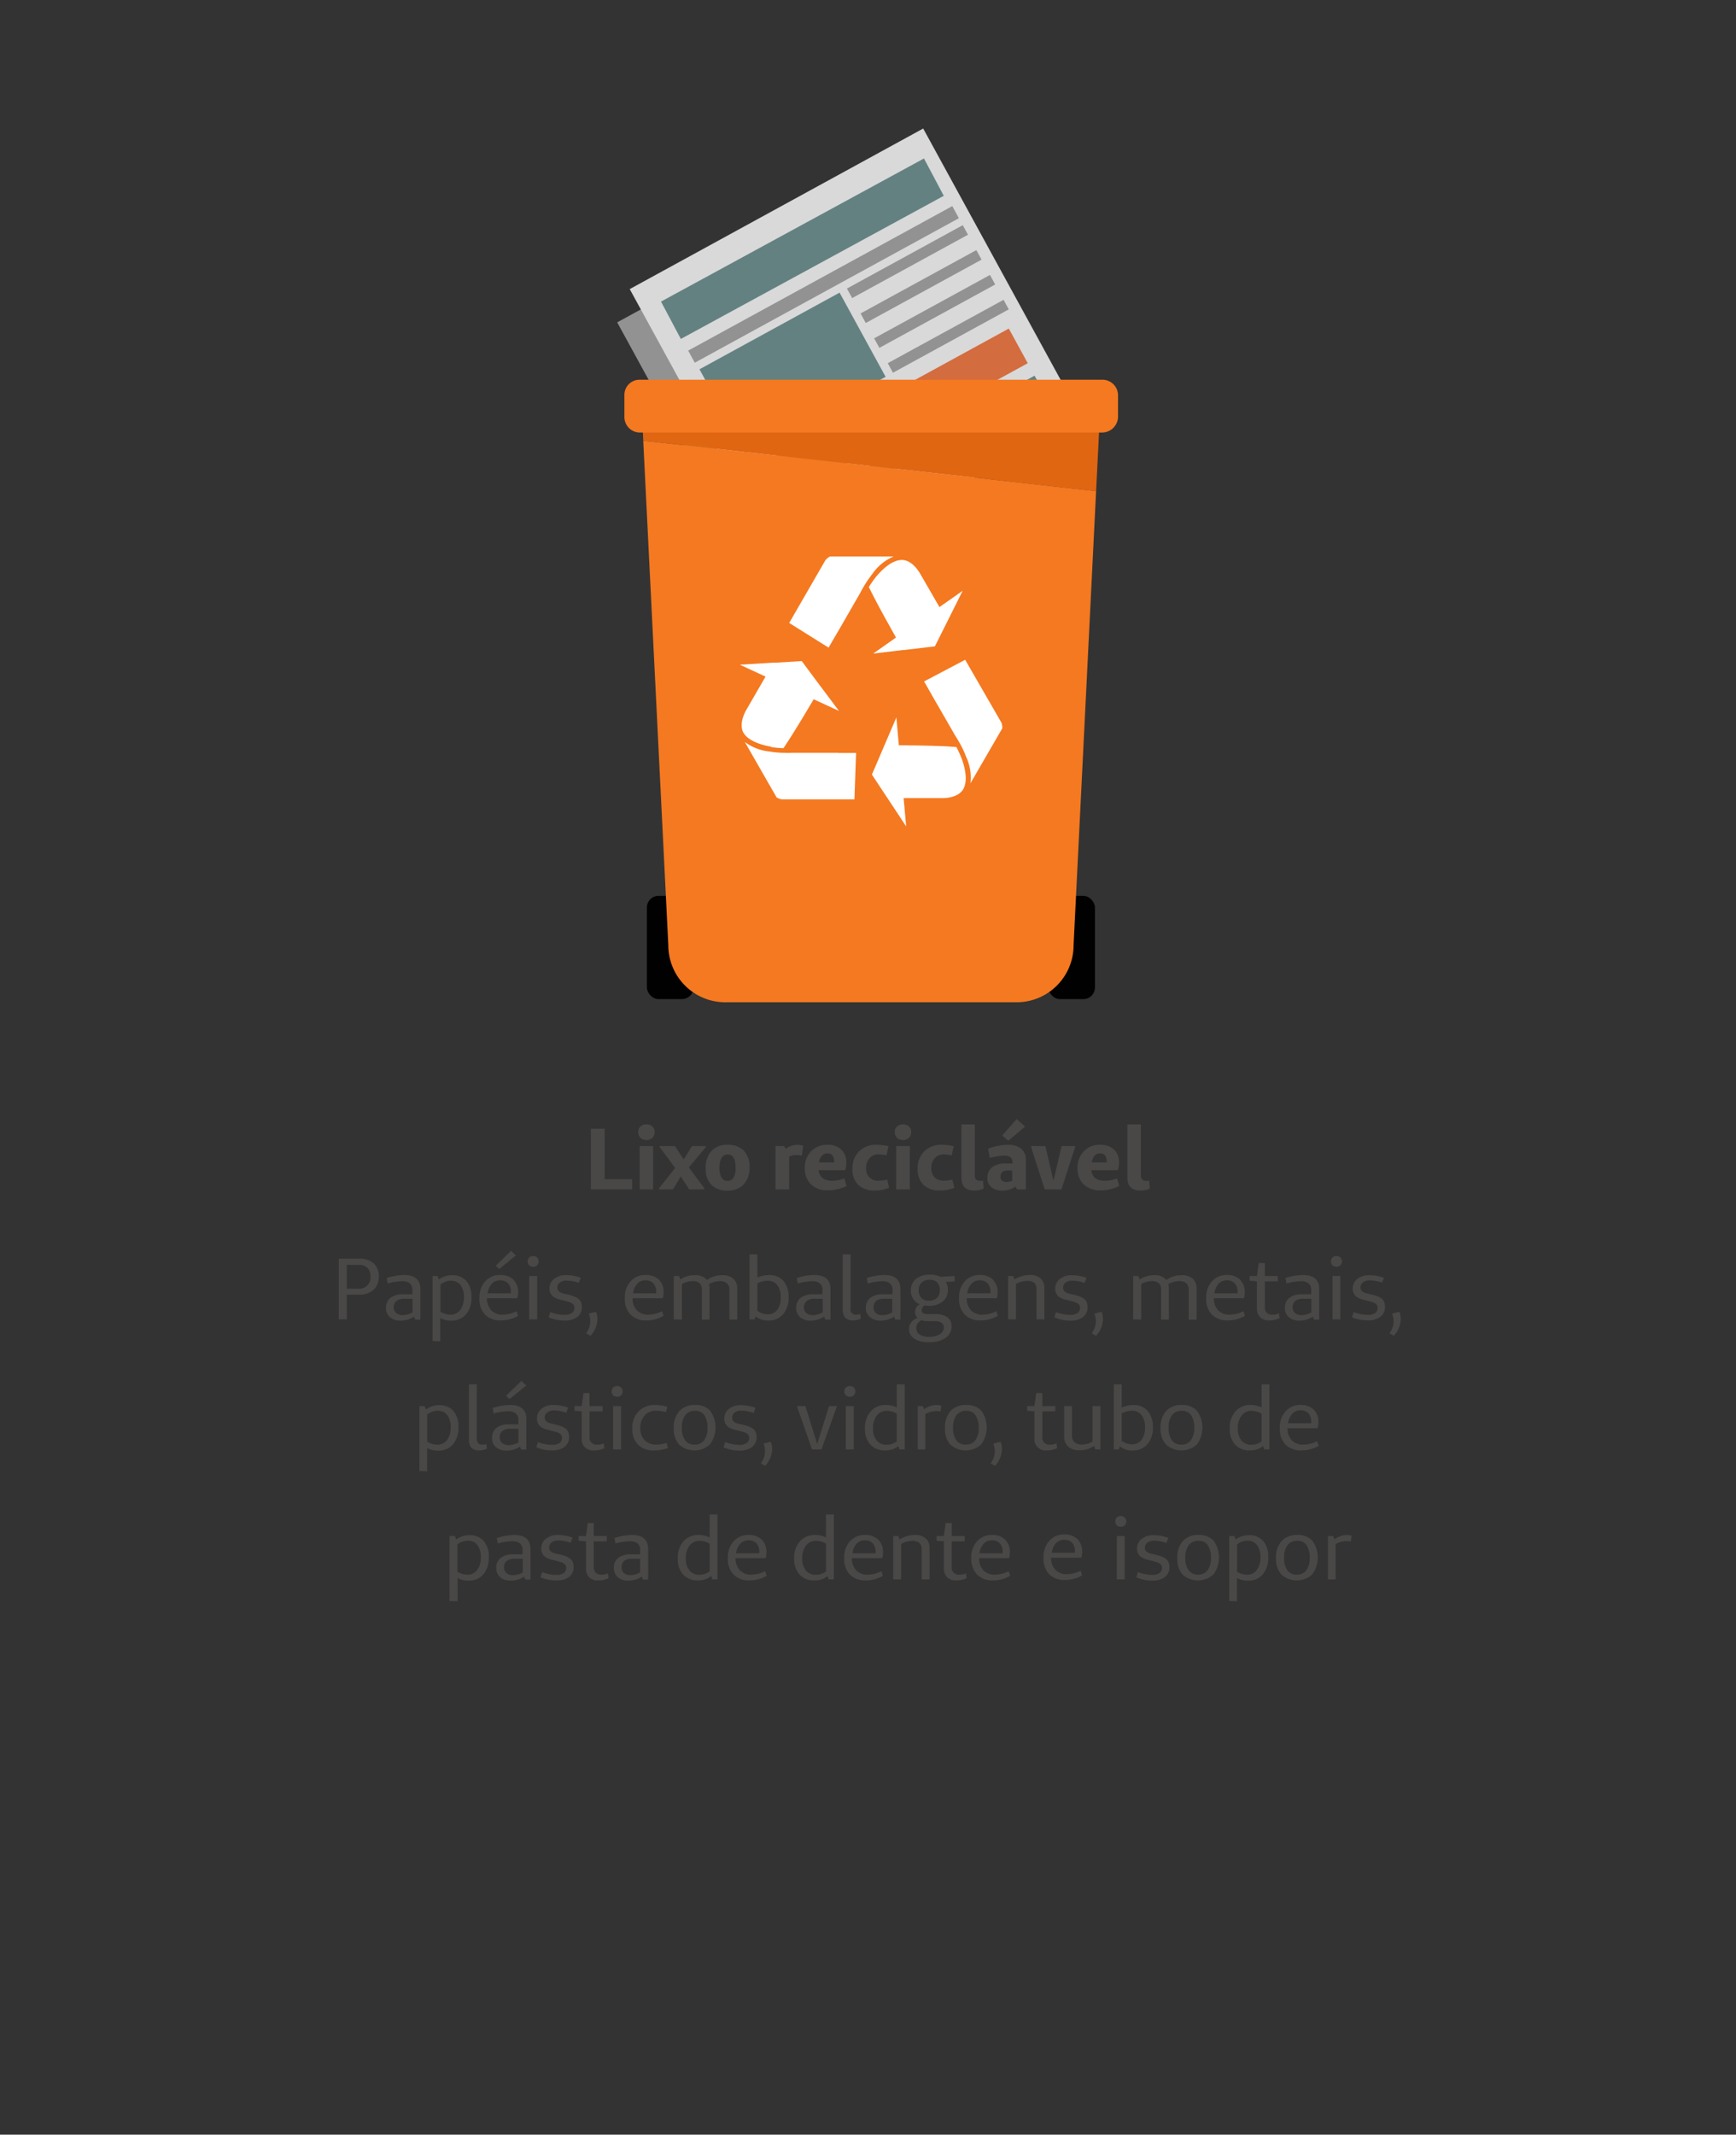 <svg id="Camada_1" data-name="Camada 1" xmlns="http://www.w3.org/2000/svg" viewBox="0 0 400.7 492.63"><rect x="0" y="0" width="400.7" height="492.63" fill="#333333" stroke="none"/><defs><style>.cls-1{fill:#494847;}.cls-2{fill:#d9d9d9;}.cls-3{fill:#939292;}.cls-4{fill:#648182;}.cls-5{fill:#d36c3e;}.cls-6{fill:#010101;}.cls-7{fill:#e06612;}.cls-8{fill:#f47920;}.cls-9{fill:#fff;}</style></defs><title>cxsdelixo</title><path class="cls-1" d="M136.37,274.48v-14h3.2v11.64h6.35v2.37Z"/><path class="cls-1" d="M147.32,261.26a1.7,1.7,0,0,1,.52-1.31,2.16,2.16,0,0,1,2.74,0,1.7,1.7,0,0,1,.52,1.31,1.73,1.73,0,0,1-.52,1.32,1.85,1.85,0,0,1-1.37.5,1.89,1.89,0,0,1-1.37-.5A1.76,1.76,0,0,1,147.32,261.26Zm.32,13.22v-10h3.12v10Z"/><path class="cls-1" d="M152.13,274.48v-.27l3.71-4.67-3.58-4.82v-.24h3.54l2,3.09,1.94-3.09h3.18v.24L159,269.4l3.56,4.81v.27h-3.48l-1.94-3-1.8,3Z"/><path class="cls-1" d="M162.88,269.63a5.63,5.63,0,0,1,1.33-4,4.87,4.87,0,0,1,3.76-1.44,5,5,0,0,1,3.7,1.33A5.28,5.28,0,0,1,173,269.4a5.48,5.48,0,0,1-1.34,3.93,4.88,4.88,0,0,1-3.72,1.43,5,5,0,0,1-3.73-1.32A5.15,5.15,0,0,1,162.88,269.63Zm3.19-.11a4.39,4.39,0,0,0,.47,2.25,1.64,1.64,0,0,0,2.77,0,4.28,4.28,0,0,0,.48-2.25c0-2.07-.6-3.1-1.82-3.1S166.07,267.45,166.07,269.52Z"/><path class="cls-1" d="M179,274.48v-10h2l.36.65a4.55,4.55,0,0,1,2.84-.94,3.15,3.15,0,0,1,1.2.25l-.33,2.25a5,5,0,0,0-1.14-.13,4.24,4.24,0,0,0-1.77.34v7.58Z"/><path class="cls-1" d="M185.77,269.58a5.34,5.34,0,0,1,1.45-3.89,5,5,0,0,1,3.78-1.5,4.49,4.49,0,0,1,3.19,1.09,4,4,0,0,1,1.16,3,5.33,5.33,0,0,1-.26,1.77h-6.15c.23,1.63,1.27,2.44,3.13,2.44a8,8,0,0,0,2.83-.55l.49,1.76a9.7,9.7,0,0,1-4.27,1,5.41,5.41,0,0,1-3.93-1.38A5,5,0,0,1,185.77,269.58Zm3.25-1.32h3.49V268c0-1.22-.52-1.83-1.57-1.83a1.63,1.63,0,0,0-1.23.54A3.1,3.1,0,0,0,189,268.26Z"/><path class="cls-1" d="M196.76,269.69a5.37,5.37,0,0,1,1.54-4,5.53,5.53,0,0,1,4-1.51,11.57,11.57,0,0,1,2.78.35l-.46,2.11a8.41,8.41,0,0,0-1.84-.23,2.67,2.67,0,0,0-2.07.87,3.19,3.19,0,0,0-.79,2.24,3,3,0,0,0,.76,2.2,3,3,0,0,0,2.2.76,7.4,7.4,0,0,0,1.9-.28l.44,1.9a8.43,8.43,0,0,1-3.26.65,5.34,5.34,0,0,1-3.87-1.32A5,5,0,0,1,196.76,269.69Z"/><path class="cls-1" d="M206.53,261.26a1.7,1.7,0,0,1,.52-1.31,2.16,2.16,0,0,1,2.74,0,1.7,1.7,0,0,1,.52,1.31,1.73,1.73,0,0,1-.52,1.32,1.86,1.86,0,0,1-1.38.5,1.88,1.88,0,0,1-1.36-.5A1.76,1.76,0,0,1,206.53,261.26Zm.32,13.22v-10H210v10Z"/><path class="cls-1" d="M211.81,269.69a5.33,5.33,0,0,1,1.54-4,5.53,5.53,0,0,1,4-1.51,11.57,11.57,0,0,1,2.78.35l-.46,2.11a8.41,8.41,0,0,0-1.84-.23,2.67,2.67,0,0,0-2.07.87,3.19,3.19,0,0,0-.79,2.24,3,3,0,0,0,.76,2.2,3,3,0,0,0,2.19.76,7.41,7.41,0,0,0,1.91-.28l.44,1.9a8.43,8.43,0,0,1-3.26.65,5.34,5.34,0,0,1-3.87-1.32A5,5,0,0,1,211.81,269.69Z"/><path class="cls-1" d="M221.9,271.75V259.48H225v11.74a1.32,1.32,0,0,0,.33,1,1.57,1.57,0,0,0,1.05.3,2.13,2.13,0,0,0,.52-.07l.16,1.84a5.05,5.05,0,0,1-2.14.46Q221.9,274.76,221.9,271.75Z"/><path class="cls-1" d="M227.9,271.82a3,3,0,0,1,1.1-2.45,5,5,0,0,1,3.12-.87h1.56v-.26a1.39,1.39,0,0,0-.46-1.18,2.42,2.42,0,0,0-1.5-.37,14.41,14.41,0,0,0-3.26.53l-.39-2.13a13.51,13.51,0,0,1,4.55-.9,4.66,4.66,0,0,1,3.1.92,3.23,3.23,0,0,1,1.07,2.61v6.76h-2l-.42-.64a5.11,5.11,0,0,1-3,.92,3.87,3.87,0,0,1-2.55-.8A2.65,2.65,0,0,1,227.9,271.82Zm3-.29a1.18,1.18,0,0,0,.38.91,1.45,1.45,0,0,0,1,.34,3.45,3.45,0,0,0,1.35-.29v-2.37h-1.12a1.75,1.75,0,0,0-1.19.38A1.34,1.34,0,0,0,230.94,271.53Zm.42-9.49,3.35-3.8L236.6,260l-3.89,3.26Z"/><path class="cls-1" d="M238,264.72v-.24h3.28l1.88,8,1.88-8h3.12v.24L245,274.48h-3.86Z"/><path class="cls-1" d="M248.71,269.58a5.34,5.34,0,0,1,1.45-3.89,5,5,0,0,1,3.78-1.5,4.49,4.49,0,0,1,3.19,1.09,4,4,0,0,1,1.16,3,5.33,5.33,0,0,1-.26,1.77h-6.15c.23,1.63,1.27,2.44,3.13,2.44a8,8,0,0,0,2.83-.55l.49,1.76a9.7,9.7,0,0,1-4.27,1,5.41,5.41,0,0,1-3.93-1.38A5,5,0,0,1,248.71,269.58Zm3.25-1.32h3.49V268c0-1.22-.53-1.83-1.57-1.83a1.63,1.63,0,0,0-1.23.54A3,3,0,0,0,252,268.26Z"/><path class="cls-1" d="M260.22,271.75V259.48h3.12v11.74a1.32,1.32,0,0,0,.33,1,1.57,1.57,0,0,0,1.05.3,2.13,2.13,0,0,0,.52-.07l.16,1.84a5.05,5.05,0,0,1-2.14.46Q260.22,274.76,260.22,271.75Z"/><path class="cls-1" d="M78.2,304.48v-14h4.72a4.78,4.78,0,0,1,3.33,1.07,3.9,3.9,0,0,1,1.18,3,4,4,0,0,1-1.22,3.11,4.81,4.81,0,0,1-3.37,1.11H80.06v5.68Zm1.86-7.08h2.68a2.59,2.59,0,0,0,2.78-2.8,2.72,2.72,0,0,0-.71-2,2.79,2.79,0,0,0-2-.71H80.06Z"/><path class="cls-1" d="M89.11,301.85a2.81,2.81,0,0,1,1-2.33,4.56,4.56,0,0,1,2.91-.82h2.16v-.93a2,2,0,0,0-.58-1.58,2.7,2.7,0,0,0-1.83-.51,12.66,12.66,0,0,0-3.29.52l-.24-1.27a14.57,14.57,0,0,1,4-.7q3.8,0,3.79,3.3v7h-1.2l-.27-.69a5.47,5.47,0,0,1-3.08.93,3.64,3.64,0,0,1-2.45-.79A2.62,2.62,0,0,1,89.11,301.85Zm1.77-.14a1.67,1.67,0,0,0,.56,1.3,2.17,2.17,0,0,0,1.5.49,4.61,4.61,0,0,0,2.27-.63v-3.15H93.28a2.71,2.71,0,0,0-1.77.52A1.81,1.81,0,0,0,90.88,301.71Z"/><path class="cls-1" d="M99.85,309.48v-15H101l.3.8a4.87,4.87,0,0,1,3-1,4.25,4.25,0,0,1,3.34,1.32,5.43,5.43,0,0,1,1.18,3.77,5.83,5.83,0,0,1-1.26,3.95,4.31,4.31,0,0,1-3.43,1.45,5.11,5.11,0,0,1-2.52-.6v5.36Zm1.82-6.78a4.1,4.1,0,0,0,2.32.69,2.67,2.67,0,0,0,2.24-1.09,4.67,4.67,0,0,0,.84-2.92,4.47,4.47,0,0,0-.78-2.82,2.68,2.68,0,0,0-2.24-1,3.43,3.43,0,0,0-1.22.21,5,5,0,0,0-1.16.63Z"/><path class="cls-1" d="M110.66,299.54A5.47,5.47,0,0,1,112,295.7a4.47,4.47,0,0,1,3.49-1.47,4.17,4.17,0,0,1,3,1.07,4,4,0,0,1,1.1,3,4.57,4.57,0,0,1-.19,1.29h-7a4,4,0,0,0,1,2.8,3.56,3.56,0,0,0,2.69,1,7.33,7.33,0,0,0,3.14-.8l.34,1.07a7.9,7.9,0,0,1-3.94,1.06,5,5,0,0,1-3.72-1.37A5.23,5.23,0,0,1,110.66,299.54Zm1.9-1.08h5.35l0-.3a2.84,2.84,0,0,0-.65-2,2.42,2.42,0,0,0-1.85-.7,2.52,2.52,0,0,0-1.9.81A4,4,0,0,0,112.56,298.46Zm1.86-6.35,3.54-3.45,1.11,1.06-3.83,3.12Z"/><path class="cls-1" d="M122.14,292a1.33,1.33,0,0,1,0-1.8,1.26,1.26,0,0,1,.92-.34,1.25,1.25,0,0,1,.92.34,1.33,1.33,0,0,1,0,1.8,1.25,1.25,0,0,1-.92.34A1.26,1.26,0,0,1,122.14,292Zm0,12.48v-10H124v10Z"/><path class="cls-1" d="M126.65,304l.38-1.21a9,9,0,0,0,3.24.65A2.92,2.92,0,0,0,132,303a1.42,1.42,0,0,0,.59-1.25,1,1,0,0,0-.32-.77,2.15,2.15,0,0,0-.83-.47c-.34-.11-.71-.22-1.12-.32l-1.22-.32a4.68,4.68,0,0,1-1.12-.45,2.12,2.12,0,0,1-.83-.8,2.39,2.39,0,0,1-.32-1.25,2.76,2.76,0,0,1,1.07-2.24,4.25,4.25,0,0,1,2.77-.87,10.24,10.24,0,0,1,3.38.61l-.44,1.18a9.08,9.08,0,0,0-2.86-.53,2.34,2.34,0,0,0-1.52.46,1.41,1.41,0,0,0-.58,1.18,1.11,1.11,0,0,0,.25.74,1.6,1.6,0,0,0,.64.46,6.35,6.35,0,0,0,.92.26l1.05.24a7.49,7.49,0,0,1,1,.32,5.19,5.19,0,0,1,.91.48,2,2,0,0,1,.64.77,2.73,2.73,0,0,1,.24,1.18,2.8,2.8,0,0,1-1.05,2.31,4.66,4.66,0,0,1-2.93.83A9.29,9.29,0,0,1,126.65,304Z"/><path class="cls-1" d="M135.3,307.72a6.29,6.29,0,0,0,.7-1.36,4.65,4.65,0,0,0-.1-3.22l1.66-.42a4.28,4.28,0,0,1,.34,1.78,5.82,5.82,0,0,1-1.61,3.76Z"/><path class="cls-1" d="M144.21,299.54a5.52,5.52,0,0,1,1.33-3.84,4.49,4.49,0,0,1,3.49-1.47,4.2,4.2,0,0,1,3.05,1.07,4,4,0,0,1,1.09,3,4.24,4.24,0,0,1-.19,1.29H146a4,4,0,0,0,1,2.8,3.54,3.54,0,0,0,2.69,1,7.33,7.33,0,0,0,3.14-.8l.34,1.07a7.93,7.93,0,0,1-3.94,1.06,4.94,4.94,0,0,1-3.72-1.37A5.24,5.24,0,0,1,144.21,299.54Zm1.91-1.08h5.34l0-.3a2.84,2.84,0,0,0-.65-2,2.41,2.41,0,0,0-1.84-.7,2.5,2.5,0,0,0-1.9.81A4,4,0,0,0,146.12,298.46Z"/><path class="cls-1" d="M155.53,304.48v-10h1.19l.31.8a5.82,5.82,0,0,1,3.24-1,3.45,3.45,0,0,1,2.91,1.11,6,6,0,0,1,3.52-1.11,3.72,3.72,0,0,1,2.57.81,3,3,0,0,1,.9,2.36v7.08h-1.81v-6.91a1.84,1.84,0,0,0-.57-1.47,2.37,2.37,0,0,0-1.61-.5,5.13,5.13,0,0,0-2.53.69,4.61,4.61,0,0,1,.12,1.09v7.1H162v-6.93a1.93,1.93,0,0,0-.53-1.47,2.43,2.43,0,0,0-1.65-.48,4.77,4.77,0,0,0-2.42.69v8.19Z"/><path class="cls-1" d="M173,304.48v-15h1.82v5.35a6.48,6.48,0,0,1,2.67-.58,4.2,4.2,0,0,1,3.34,1.35,5.57,5.57,0,0,1,1.19,3.79,5.67,5.67,0,0,1-1.27,3.92,4.37,4.37,0,0,1-3.47,1.43,4.43,4.43,0,0,1-2.86-.94l-.3.7Zm1.82-2a3.9,3.9,0,0,0,2.27.83,2.8,2.8,0,0,0,2.31-1,4.66,4.66,0,0,0,.8-2.94,4.39,4.39,0,0,0-.8-2.81,2.71,2.71,0,0,0-2.26-1,4.83,4.83,0,0,0-2.32.62Z"/><path class="cls-1" d="M183.78,301.85a2.81,2.81,0,0,1,1-2.33,4.56,4.56,0,0,1,2.91-.82h2.16v-.93a2,2,0,0,0-.58-1.58,2.7,2.7,0,0,0-1.83-.51,12.79,12.79,0,0,0-3.3.52l-.23-1.27a14.57,14.57,0,0,1,4-.7c2.52,0,3.79,1.1,3.79,3.3v7h-1.2l-.28-.69a5.41,5.41,0,0,1-3.07.93,3.63,3.63,0,0,1-2.45-.79A2.59,2.59,0,0,1,183.78,301.85Zm1.77-.14a1.67,1.67,0,0,0,.56,1.3,2.17,2.17,0,0,0,1.5.49,4.61,4.61,0,0,0,2.27-.63v-3.15H188a2.76,2.76,0,0,0-1.78.52A1.83,1.83,0,0,0,185.55,301.71Z"/><path class="cls-1" d="M194.52,302.26V289.48h1.81V302a1.18,1.18,0,0,0,1.36,1.39,2.23,2.23,0,0,0,.86-.17l.15,1.1a4.42,4.42,0,0,1-1.8.4,2.39,2.39,0,0,1-1.77-.61A2.49,2.49,0,0,1,194.52,302.26Z"/><path class="cls-1" d="M199.85,301.85a2.84,2.84,0,0,1,1-2.33,4.58,4.58,0,0,1,2.91-.82H206v-.93a2,2,0,0,0-.57-1.58,2.74,2.74,0,0,0-1.83-.51,12.66,12.66,0,0,0-3.3.52l-.24-1.27a14.63,14.63,0,0,1,4-.7q3.78,0,3.78,3.3v7h-1.19l-.28-.69a5.44,5.44,0,0,1-3.08.93,3.6,3.6,0,0,1-2.44-.79A2.6,2.6,0,0,1,199.85,301.85Zm1.78-.14a1.66,1.66,0,0,0,.55,1.3,2.2,2.2,0,0,0,1.5.49,4.58,4.58,0,0,0,2.27-.63v-3.15H204a2.72,2.72,0,0,0-1.78.52A1.8,1.8,0,0,0,201.63,301.71Z"/><path class="cls-1" d="M209.83,306.66a2.39,2.39,0,0,1,.55-1.57,3,3,0,0,1,1.39-.95,2,2,0,0,1-.26-2.42,2.12,2.12,0,0,1,.8-.74,3.26,3.26,0,0,1-2.08-3.18,3.26,3.26,0,0,1,1.18-2.64,4.76,4.76,0,0,1,3.18-1,5.75,5.75,0,0,1,2.5.49l3.26-.19v1.26l-2,.11a4,4,0,0,1,.43,1.87,3.24,3.24,0,0,1-1.17,2.65,4.88,4.88,0,0,1-3.21,1,5.43,5.43,0,0,1-1-.08,1.32,1.32,0,0,0-.66,1.11c0,.58.42.88,1.26.88H216a4.22,4.22,0,0,1,2.65.74,2.38,2.38,0,0,1,1,2,3.17,3.17,0,0,1-1.39,2.74,6.54,6.54,0,0,1-3.82,1,6.12,6.12,0,0,1-3.41-.81A2.58,2.58,0,0,1,209.83,306.66Zm1.66-.18a1.7,1.7,0,0,0,.78,1.48,3.78,3.78,0,0,0,2.18.54,4.58,4.58,0,0,0,2.47-.59,1.82,1.82,0,0,0,.93-1.58,1.23,1.23,0,0,0-.55-1.08,2.77,2.77,0,0,0-1.56-.37h-1.69a3.93,3.93,0,0,1-1.34-.21,2.3,2.3,0,0,0-.9.75A1.84,1.84,0,0,0,211.49,306.48Zm.56-8.72a2.42,2.42,0,0,0,.63,1.78,2.31,2.31,0,0,0,1.73.64,2.58,2.58,0,0,0,1.84-.64,2.35,2.35,0,0,0,.67-1.78,2.49,2.49,0,0,0-.6-1.81,2.28,2.28,0,0,0-1.73-.62,2.58,2.58,0,0,0-1.86.64A2.31,2.31,0,0,0,212.05,297.76Z"/><path class="cls-1" d="M221.36,299.54a5.52,5.52,0,0,1,1.33-3.84,4.49,4.49,0,0,1,3.49-1.47,4.2,4.2,0,0,1,3,1.07,4.08,4.08,0,0,1,1.09,3,4.24,4.24,0,0,1-.19,1.29h-6.95a4,4,0,0,0,1,2.8,3.57,3.57,0,0,0,2.69,1,7.37,7.37,0,0,0,3.15-.8l.34,1.07a7.93,7.93,0,0,1-3.94,1.06,4.94,4.94,0,0,1-3.72-1.37A5.24,5.24,0,0,1,221.36,299.54Zm1.91-1.08h5.34l0-.3a2.84,2.84,0,0,0-.65-2,2.42,2.42,0,0,0-1.85-.7,2.5,2.5,0,0,0-1.89.81A4,4,0,0,0,223.27,298.46Z"/><path class="cls-1" d="M232.68,304.48v-10h1.19l.29.78a6.34,6.34,0,0,1,1.62-.74,6.1,6.1,0,0,1,1.81-.29,3.74,3.74,0,0,1,2.6.79,2.89,2.89,0,0,1,.88,2.3v7.16h-1.82v-6.93a1.89,1.89,0,0,0-.53-1.47,2.42,2.42,0,0,0-1.66-.48,5.5,5.5,0,0,0-2.56.69v8.19Z"/><path class="cls-1" d="M243.37,304l.38-1.21a9,9,0,0,0,3.24.65,2.92,2.92,0,0,0,1.71-.42,1.42,1.42,0,0,0,.59-1.25A1,1,0,0,0,249,301a2.15,2.15,0,0,0-.83-.47c-.34-.11-.71-.22-1.12-.32l-1.22-.32a4.94,4.94,0,0,1-1.13-.45,2.17,2.17,0,0,1-.82-.8,2.39,2.39,0,0,1-.32-1.25,2.76,2.76,0,0,1,1.07-2.24,4.25,4.25,0,0,1,2.77-.87,10.24,10.24,0,0,1,3.38.61l-.44,1.18a9.08,9.08,0,0,0-2.86-.53,2.38,2.38,0,0,0-1.53.46,1.43,1.43,0,0,0-.57,1.18,1.15,1.15,0,0,0,.24.74,1.63,1.63,0,0,0,.65.46,6.35,6.35,0,0,0,.92.26l1.05.24a7.49,7.49,0,0,1,1,.32,5.19,5.19,0,0,1,.91.48,2,2,0,0,1,.64.77,2.73,2.73,0,0,1,.24,1.18,2.8,2.8,0,0,1-1.05,2.31,4.66,4.66,0,0,1-2.93.83A9.29,9.29,0,0,1,243.37,304Z"/><path class="cls-1" d="M252,307.72a6.77,6.77,0,0,0,.7-1.36,4.45,4.45,0,0,0,.24-1.5,4.66,4.66,0,0,0-.34-1.72l1.66-.42a4.45,4.45,0,0,1,.34,1.78,5.79,5.79,0,0,1-1.62,3.76Z"/><path class="cls-1" d="M261.56,304.48v-10h1.19l.3.8a5.84,5.84,0,0,1,3.24-1,3.46,3.46,0,0,1,2.92,1.11,6,6,0,0,1,3.51-1.11,3.73,3.73,0,0,1,2.58.81,3,3,0,0,1,.9,2.36v7.08h-1.82v-6.91a1.87,1.87,0,0,0-.56-1.47,2.39,2.39,0,0,0-1.61-.5,5.16,5.16,0,0,0-2.54.69,4.61,4.61,0,0,1,.12,1.09v7.1H268v-6.93a1.89,1.89,0,0,0-.53-1.47,2.38,2.38,0,0,0-1.64-.48,4.77,4.77,0,0,0-2.42.69v8.19Z"/><path class="cls-1" d="M278.4,299.54a5.52,5.52,0,0,1,1.33-3.84,4.49,4.49,0,0,1,3.49-1.47,4.2,4.2,0,0,1,3,1.07,4,4,0,0,1,1.09,3,4.24,4.24,0,0,1-.19,1.29h-6.95a4,4,0,0,0,1,2.8,3.58,3.58,0,0,0,2.7,1,7.36,7.36,0,0,0,3.14-.8l.34,1.07a7.93,7.93,0,0,1-3.94,1.06,4.94,4.94,0,0,1-3.72-1.37A5.24,5.24,0,0,1,278.4,299.54Zm1.91-1.08h5.34l0-.3a2.84,2.84,0,0,0-.65-2,2.42,2.42,0,0,0-1.85-.7,2.5,2.5,0,0,0-1.89.81A4,4,0,0,0,280.31,298.46Z"/><path class="cls-1" d="M288.44,295.56v-1.08h1.68l.42-3h1.4v3h3v1.22h-3v5.9a1.59,1.59,0,0,0,1.79,1.79,3.25,3.25,0,0,0,1.47-.31l.16,1.11a5.24,5.24,0,0,1-2.36.53,2.91,2.91,0,0,1-2.13-.73,2.87,2.87,0,0,1-.75-2.13l0-6.16Z"/><path class="cls-1" d="M296.58,301.85a2.81,2.81,0,0,1,1-2.33,4.56,4.56,0,0,1,2.91-.82h2.16v-.93a2,2,0,0,0-.58-1.58,2.7,2.7,0,0,0-1.83-.51,12.66,12.66,0,0,0-3.29.52l-.24-1.27a14.57,14.57,0,0,1,4-.7q3.8,0,3.79,3.3v7h-1.2l-.27-.69a5.47,5.47,0,0,1-3.08.93,3.64,3.64,0,0,1-2.45-.79A2.62,2.62,0,0,1,296.58,301.85Zm1.78-.14a1.66,1.66,0,0,0,.55,1.3,2.2,2.2,0,0,0,1.5.49,4.61,4.61,0,0,0,2.27-.63v-3.15h-1.93a2.71,2.71,0,0,0-1.77.52A1.8,1.8,0,0,0,298.36,301.71Z"/><path class="cls-1" d="M307.56,292a1.33,1.33,0,0,1,0-1.8,1.41,1.41,0,0,1,1.84,0,1.33,1.33,0,0,1,0,1.8,1.41,1.41,0,0,1-1.84,0Zm0,12.48v-10h1.82v10Z"/><path class="cls-1" d="M312.07,304l.38-1.21a9,9,0,0,0,3.24.65,2.92,2.92,0,0,0,1.71-.42,1.42,1.42,0,0,0,.59-1.25,1,1,0,0,0-.32-.77,2.15,2.15,0,0,0-.83-.47c-.34-.11-.71-.22-1.12-.32l-1.22-.32a4.68,4.68,0,0,1-1.12-.45,2.12,2.12,0,0,1-.83-.8,2.39,2.39,0,0,1-.32-1.25,2.76,2.76,0,0,1,1.07-2.24,4.25,4.25,0,0,1,2.77-.87,10.24,10.24,0,0,1,3.38.61L319,296a9.08,9.08,0,0,0-2.86-.53,2.34,2.34,0,0,0-1.52.46,1.41,1.41,0,0,0-.58,1.18,1.15,1.15,0,0,0,.24.74,1.71,1.71,0,0,0,.65.46,6.35,6.35,0,0,0,.92.26l1.05.24a7.49,7.49,0,0,1,1,.32,5.19,5.19,0,0,1,.91.48,2,2,0,0,1,.64.77,2.73,2.73,0,0,1,.24,1.18,2.8,2.8,0,0,1-1.05,2.31,4.66,4.66,0,0,1-2.93.83A9.29,9.29,0,0,1,312.07,304Z"/><path class="cls-1" d="M320.72,307.72a6.29,6.29,0,0,0,.7-1.36,4.65,4.65,0,0,0-.1-3.22l1.66-.42a4.28,4.28,0,0,1,.34,1.78,5.82,5.82,0,0,1-1.61,3.76Z"/><path class="cls-1" d="M96.81,339.48v-15H98l.3.8a4.84,4.84,0,0,1,3-1,4.25,4.25,0,0,1,3.34,1.32,5.43,5.43,0,0,1,1.18,3.77,5.83,5.83,0,0,1-1.26,3.95,4.33,4.33,0,0,1-3.44,1.45,5.16,5.16,0,0,1-2.52-.6v5.36Zm1.81-6.78a4.16,4.16,0,0,0,2.33.69,2.67,2.67,0,0,0,2.24-1.09,4.67,4.67,0,0,0,.83-2.92,4.47,4.47,0,0,0-.78-2.82,2.65,2.65,0,0,0-2.23-1,3.4,3.4,0,0,0-1.22.21,5.21,5.21,0,0,0-1.17.63Z"/><path class="cls-1" d="M108.24,332.26V319.48h1.82V332a1.41,1.41,0,0,0,.34,1.08,1.43,1.43,0,0,0,1,.31,2.27,2.27,0,0,0,.86-.17l.14,1.1a4.34,4.34,0,0,1-1.79.4,2.39,2.39,0,0,1-1.77-.61A2.49,2.49,0,0,1,108.24,332.26Z"/><path class="cls-1" d="M113.58,331.85a2.81,2.81,0,0,1,1-2.33,4.56,4.56,0,0,1,2.91-.82h2.16v-.93a2,2,0,0,0-.58-1.58,2.7,2.7,0,0,0-1.83-.51,12.79,12.79,0,0,0-3.3.52l-.23-1.27a14.57,14.57,0,0,1,4-.7c2.52,0,3.79,1.1,3.79,3.3v7h-1.2l-.28-.69a5.41,5.41,0,0,1-3.07.93,3.63,3.63,0,0,1-2.45-.79A2.59,2.59,0,0,1,113.58,331.85Zm1.77-.14a1.67,1.67,0,0,0,.56,1.3,2.17,2.17,0,0,0,1.5.49,4.61,4.61,0,0,0,2.27-.63v-3.15h-1.93a2.76,2.76,0,0,0-1.78.52A1.83,1.83,0,0,0,115.35,331.71Zm1.46-9.6,3.53-3.43,1.14,1.06-3.87,3.12Z"/><path class="cls-1" d="M123.79,334l.38-1.21a9,9,0,0,0,3.24.65,3,3,0,0,0,1.72-.42,1.45,1.45,0,0,0,.59-1.25,1,1,0,0,0-.32-.77,2.31,2.31,0,0,0-.83-.47c-.34-.11-.72-.22-1.12-.32l-1.23-.32a4.86,4.86,0,0,1-1.12-.45,2.19,2.19,0,0,1-.83-.8,2.39,2.39,0,0,1-.31-1.25A2.73,2.73,0,0,1,125,325.1a4.22,4.22,0,0,1,2.76-.87,10.19,10.19,0,0,1,3.38.61l-.44,1.18a9,9,0,0,0-2.86-.53,2.34,2.34,0,0,0-1.52.46,1.41,1.41,0,0,0-.58,1.18,1.11,1.11,0,0,0,.25.74,1.57,1.57,0,0,0,.65.46,6,6,0,0,0,.92.26l1,.24a7.79,7.79,0,0,1,1,.32,4.86,4.86,0,0,1,.91.48,1.88,1.88,0,0,1,.64.77,2.73,2.73,0,0,1,.25,1.18,2.8,2.8,0,0,1-1.06,2.31,4.64,4.64,0,0,1-2.93.83A9.33,9.33,0,0,1,123.79,334Z"/><path class="cls-1" d="M132.59,325.56v-1.08h1.68l.42-3h1.39v3h3v1.22h-3v5.9a1.6,1.6,0,0,0,1.79,1.79,3.32,3.32,0,0,0,1.48-.31l.15,1.11a5.16,5.16,0,0,1-2.35.53,2.58,2.58,0,0,1-2.88-2.86l0-6.16Z"/><path class="cls-1" d="M141.53,322a1.33,1.33,0,0,1,0-1.8,1.41,1.41,0,0,1,1.84,0,1.33,1.33,0,0,1,0,1.8,1.41,1.41,0,0,1-1.84,0Zm0,12.48v-10h1.82v10Z"/><path class="cls-1" d="M147.27,333.39a5,5,0,0,1-1.33-3.76,5.34,5.34,0,0,1,1.45-3.91,5.1,5.1,0,0,1,3.81-1.49,9.62,9.62,0,0,1,2.81.42l-.29,1.24a7.48,7.48,0,0,0-2.28-.33,3.42,3.42,0,0,0-2.64,1.1,4.17,4.17,0,0,0-1,2.9,3.84,3.84,0,0,0,1,2.81,3.6,3.6,0,0,0,2.72,1,8.51,8.51,0,0,0,2.36-.39l.28,1.17a8.72,8.72,0,0,1-3.1.58A5,5,0,0,1,147.27,333.39Z"/><path class="cls-1" d="M155.52,329.58a5.61,5.61,0,0,1,1.29-3.95,4.72,4.72,0,0,1,3.65-1.4,4.5,4.5,0,0,1,3.47,1.34,6.6,6.6,0,0,1-.06,7.76,5.31,5.31,0,0,1-7.1.06A5.34,5.34,0,0,1,155.52,329.58Zm1.86-.08a4.75,4.75,0,0,0,.76,2.88,2.53,2.53,0,0,0,2.16,1,2.62,2.62,0,0,0,2.22-1,4.68,4.68,0,0,0,.77-2.88,5,5,0,0,0-.73-2.93,2.45,2.45,0,0,0-2.1-1,2.75,2.75,0,0,0-2.28,1A4.67,4.67,0,0,0,157.38,329.5Z"/><path class="cls-1" d="M167,334l.38-1.21a9,9,0,0,0,3.25.65,2.92,2.92,0,0,0,1.71-.42,1.42,1.42,0,0,0,.59-1.25,1,1,0,0,0-.32-.77,2.23,2.23,0,0,0-.83-.47c-.34-.11-.71-.22-1.12-.32l-1.22-.32a4.94,4.94,0,0,1-1.13-.45,2.1,2.1,0,0,1-.82-.8,2.39,2.39,0,0,1-.32-1.25,2.76,2.76,0,0,1,1.07-2.24,4.23,4.23,0,0,1,2.77-.87,10.28,10.28,0,0,1,3.38.61l-.44,1.18a9.08,9.08,0,0,0-2.86-.53,2.37,2.37,0,0,0-1.53.46,1.43,1.43,0,0,0-.57,1.18,1.15,1.15,0,0,0,.24.74,1.63,1.63,0,0,0,.65.46,6.35,6.35,0,0,0,.92.26l1,.24a7.49,7.49,0,0,1,1.05.32,4.76,4.76,0,0,1,.9.48,2,2,0,0,1,.65.77,2.73,2.73,0,0,1,.24,1.18,2.78,2.78,0,0,1-1.06,2.31,4.64,4.64,0,0,1-2.93.83A9.37,9.37,0,0,1,167,334Z"/><path class="cls-1" d="M175.63,337.72a6.23,6.23,0,0,0,.69-1.36,4.45,4.45,0,0,0,.24-1.5,4.65,4.65,0,0,0-.33-1.72l1.66-.42a4.45,4.45,0,0,1,.33,1.78,5.77,5.77,0,0,1-1.61,3.76Z"/><path class="cls-1" d="M184,324.65v-.17h1.9l2.72,8.76,2.75-8.76h1.77v.17l-3.52,9.83h-2.2Z"/><path class="cls-1" d="M195.24,322a1.33,1.33,0,0,1,0-1.8,1.26,1.26,0,0,1,.92-.34,1.25,1.25,0,0,1,.92.34,1.33,1.33,0,0,1,0,1.8,1.25,1.25,0,0,1-.92.34A1.26,1.26,0,0,1,195.24,322Zm0,12.48v-10h1.82v10Z"/><path class="cls-1" d="M199.65,329.61a5.62,5.62,0,0,1,1.32-3.9,4.47,4.47,0,0,1,3.5-1.48,5.75,5.75,0,0,1,2.53.57v-5.32h1.82v15h-1.19l-.26-.76a4.73,4.73,0,0,1-3,1,4.49,4.49,0,0,1-3.47-1.34A5.34,5.34,0,0,1,199.65,329.61Zm1.86,0a4.25,4.25,0,0,0,.84,2.8,2.81,2.81,0,0,0,2.31,1,3.91,3.91,0,0,0,2.34-.77v-6.4a4.56,4.56,0,0,0-2.3-.66,2.81,2.81,0,0,0-2.31,1.1A4.56,4.56,0,0,0,201.51,329.58Z"/><path class="cls-1" d="M211.83,334.48v-10H213l.28.76a4.9,4.9,0,0,1,3-1,2.91,2.91,0,0,1,1,.17l-.2,1.32a5.86,5.86,0,0,0-.94-.08,4.94,4.94,0,0,0-2.56.69v8.15Z"/><path class="cls-1" d="M218.12,329.58a5.65,5.65,0,0,1,1.28-3.95,4.73,4.73,0,0,1,3.65-1.4,4.49,4.49,0,0,1,3.47,1.34,6.63,6.63,0,0,1-.05,7.76,5.31,5.31,0,0,1-7.1.06A5.34,5.34,0,0,1,218.12,329.58Zm1.86-.08a4.75,4.75,0,0,0,.76,2.88,2.53,2.53,0,0,0,2.16,1,2.59,2.59,0,0,0,2.21-1,4.61,4.61,0,0,0,.78-2.88,5,5,0,0,0-.74-2.93,2.45,2.45,0,0,0-2.1-1,2.73,2.73,0,0,0-2.27,1A4.67,4.67,0,0,0,220,329.5Z"/><path class="cls-1" d="M228.67,337.72a6.29,6.29,0,0,0,.7-1.36,4.45,4.45,0,0,0,.24-1.5,4.65,4.65,0,0,0-.33-1.72l1.66-.42a4.45,4.45,0,0,1,.33,1.78,5.82,5.82,0,0,1-1.61,3.76Z"/><path class="cls-1" d="M237.09,325.56v-1.08h1.68l.42-3h1.4v3h3v1.22h-3v5.9a1.59,1.59,0,0,0,1.78,1.79,3.29,3.29,0,0,0,1.48-.31l.15,1.11a5.16,5.16,0,0,1-2.35.53,2.59,2.59,0,0,1-2.88-2.86l0-6.16Z"/><path class="cls-1" d="M245.63,331.54v-7.06h1.81v6.8a2,2,0,0,0,.58,1.54,2.49,2.49,0,0,0,1.75.54,5,5,0,0,0,2.4-.68v-8.2H254v10h-1.17l-.31-.8a5.64,5.64,0,0,1-3.29,1,3.82,3.82,0,0,1-2.67-.83A3,3,0,0,1,245.63,331.54Z"/><path class="cls-1" d="M257.08,334.48v-15h1.82v5.35a6.4,6.4,0,0,1,2.66-.58,4.23,4.23,0,0,1,3.35,1.35,5.57,5.57,0,0,1,1.18,3.79,5.72,5.72,0,0,1-1.26,3.92,4.37,4.37,0,0,1-3.47,1.43,4.43,4.43,0,0,1-2.86-.94l-.31.7Zm1.82-2a3.9,3.9,0,0,0,2.26.83,2.77,2.77,0,0,0,2.31-1,4.6,4.6,0,0,0,.81-2.94,4.39,4.39,0,0,0-.8-2.81,2.73,2.73,0,0,0-2.26-1,4.8,4.8,0,0,0-2.32.62Z"/><path class="cls-1" d="M267.87,329.58a5.61,5.61,0,0,1,1.29-3.95,4.73,4.73,0,0,1,3.65-1.4,4.49,4.49,0,0,1,3.47,1.34,6.63,6.63,0,0,1,0,7.76,5.33,5.33,0,0,1-7.11.06A5.38,5.38,0,0,1,267.87,329.58Zm1.87-.08a4.68,4.68,0,0,0,.76,2.88,2.5,2.5,0,0,0,2.15,1,2.62,2.62,0,0,0,2.22-1,4.61,4.61,0,0,0,.78-2.88,5,5,0,0,0-.74-2.93,2.45,2.45,0,0,0-2.1-1,2.73,2.73,0,0,0-2.27,1A4.61,4.61,0,0,0,269.74,329.5Z"/><path class="cls-1" d="M283.85,329.61a5.62,5.62,0,0,1,1.32-3.9,4.46,4.46,0,0,1,3.5-1.48,5.78,5.78,0,0,1,2.53.57v-5.32H293v15h-1.2l-.25-.76a4.75,4.75,0,0,1-3,1,4.49,4.49,0,0,1-3.47-1.34A5.34,5.34,0,0,1,283.85,329.61Zm1.86,0a4.25,4.25,0,0,0,.84,2.8,2.81,2.81,0,0,0,2.31,1,4,4,0,0,0,2.34-.77v-6.4a4.56,4.56,0,0,0-2.3-.66,2.81,2.81,0,0,0-2.31,1.1A4.5,4.5,0,0,0,285.71,329.58Z"/><path class="cls-1" d="M295.4,329.54a5.47,5.47,0,0,1,1.33-3.84,4.47,4.47,0,0,1,3.49-1.47,4.16,4.16,0,0,1,3,1.07,4,4,0,0,1,1.1,3,4.57,4.57,0,0,1-.19,1.29h-6.95a4,4,0,0,0,1,2.8,3.57,3.57,0,0,0,2.69,1,7.29,7.29,0,0,0,3.14-.8l.35,1.07a8,8,0,0,1-3.95,1.06,5,5,0,0,1-3.72-1.37A5.27,5.27,0,0,1,295.4,329.54Zm1.91-1.08h5.34l0-.3a2.84,2.84,0,0,0-.65-2,2.42,2.42,0,0,0-1.85-.7,2.5,2.5,0,0,0-1.89.81A4,4,0,0,0,297.31,328.46Z"/><path class="cls-1" d="M103.76,369.48v-15H105l.3.8a4.87,4.87,0,0,1,3-1,4.24,4.24,0,0,1,3.34,1.32,5.43,5.43,0,0,1,1.18,3.77,5.83,5.83,0,0,1-1.26,3.95,4.31,4.31,0,0,1-3.43,1.45,5.11,5.11,0,0,1-2.52-.6v5.36Zm1.82-6.78a4.1,4.1,0,0,0,2.32.69,2.66,2.66,0,0,0,2.24-1.09,4.67,4.67,0,0,0,.84-2.92,4.47,4.47,0,0,0-.78-2.82,2.67,2.67,0,0,0-2.24-1,3.43,3.43,0,0,0-1.22.21,5,5,0,0,0-1.16.63Z"/><path class="cls-1" d="M114.55,361.85a2.82,2.82,0,0,1,1-2.33,4.56,4.56,0,0,1,2.91-.82h2.16v-.93a2,2,0,0,0-.58-1.58,2.74,2.74,0,0,0-1.83-.51,12.66,12.66,0,0,0-3.3.52l-.23-1.27a14.51,14.51,0,0,1,4-.7q3.78,0,3.78,3.3v7h-1.19l-.28-.69a5.44,5.44,0,0,1-3.08.93,3.62,3.62,0,0,1-2.44-.79A2.6,2.6,0,0,1,114.55,361.85Zm1.78-.14a1.67,1.67,0,0,0,.56,1.3,2.16,2.16,0,0,0,1.49.49,4.62,4.62,0,0,0,2.28-.63v-3.15h-1.93a2.76,2.76,0,0,0-1.78.52A1.83,1.83,0,0,0,116.33,361.71Z"/><path class="cls-1" d="M124.77,364l.38-1.21a9,9,0,0,0,3.24.65,2.92,2.92,0,0,0,1.71-.42,1.42,1.42,0,0,0,.59-1.25,1,1,0,0,0-.32-.77,2.15,2.15,0,0,0-.83-.47c-.34-.11-.71-.22-1.12-.32l-1.22-.32a4.68,4.68,0,0,1-1.12-.45,2.12,2.12,0,0,1-.83-.8,2.39,2.39,0,0,1-.32-1.25A2.76,2.76,0,0,1,126,355.1a4.25,4.25,0,0,1,2.77-.87,10.24,10.24,0,0,1,3.38.61l-.44,1.18a9.08,9.08,0,0,0-2.86-.53,2.34,2.34,0,0,0-1.52.46,1.41,1.41,0,0,0-.58,1.18,1.11,1.11,0,0,0,.25.74,1.6,1.6,0,0,0,.64.46,6.35,6.35,0,0,0,.92.26l1.05.24a7.49,7.49,0,0,1,1,.32,5.19,5.19,0,0,1,.91.48,2,2,0,0,1,.64.77,2.73,2.73,0,0,1,.24,1.18,2.8,2.8,0,0,1-1,2.31,4.66,4.66,0,0,1-2.93.83A9.29,9.29,0,0,1,124.77,364Z"/><path class="cls-1" d="M133.57,355.56v-1.08h1.68l.42-3h1.39v3h3v1.22h-3v5.9a1.6,1.6,0,0,0,1.79,1.79,3.25,3.25,0,0,0,1.47-.31l.16,1.11a5.19,5.19,0,0,1-2.35.53A2.92,2.92,0,0,1,136,364a2.86,2.86,0,0,1-.74-2.13l0-6.16Z"/><path class="cls-1" d="M141.7,361.85a2.82,2.82,0,0,1,1-2.33,4.56,4.56,0,0,1,2.91-.82h2.15v-.93a2,2,0,0,0-.57-1.58,2.74,2.74,0,0,0-1.83-.51,12.66,12.66,0,0,0-3.3.52l-.23-1.27a14.51,14.51,0,0,1,4-.7q3.78,0,3.78,3.3v7h-1.19l-.28-.69a5.44,5.44,0,0,1-3.08.93,3.6,3.6,0,0,1-2.44-.79A2.6,2.6,0,0,1,141.7,361.85Zm1.78-.14A1.64,1.64,0,0,0,144,363a2.16,2.16,0,0,0,1.49.49,4.58,4.58,0,0,0,2.27-.63v-3.15h-1.92a2.74,2.74,0,0,0-1.78.52A1.8,1.8,0,0,0,143.48,361.71Z"/><path class="cls-1" d="M156.44,359.61a5.66,5.66,0,0,1,1.31-3.9,4.49,4.49,0,0,1,3.51-1.48,5.78,5.78,0,0,1,2.53.57v-5.32h1.82v15h-1.2l-.25-.76a4.75,4.75,0,0,1-3,1,4.49,4.49,0,0,1-3.47-1.34A5.34,5.34,0,0,1,156.44,359.61Zm1.86,0a4.25,4.25,0,0,0,.84,2.8,2.8,2.8,0,0,0,2.31,1,4,4,0,0,0,2.34-.77v-6.4a4.59,4.59,0,0,0-2.3-.66,2.84,2.84,0,0,0-2.32,1.1A4.55,4.55,0,0,0,158.3,359.58Z"/><path class="cls-1" d="M168,359.54a5.47,5.47,0,0,1,1.33-3.84,4.47,4.47,0,0,1,3.49-1.47,4.17,4.17,0,0,1,3,1.07,4,4,0,0,1,1.09,3,4.57,4.57,0,0,1-.18,1.29h-6.95a4,4,0,0,0,1,2.8,3.56,3.56,0,0,0,2.69,1,7.33,7.33,0,0,0,3.14-.8l.34,1.07a7.9,7.9,0,0,1-3.94,1.06,5,5,0,0,1-3.72-1.37A5.23,5.23,0,0,1,168,359.54Zm1.9-1.08h5.35l0-.3a2.84,2.84,0,0,0-.64-2,2.43,2.43,0,0,0-1.85-.7,2.52,2.52,0,0,0-1.9.81A4,4,0,0,0,169.89,358.46Z"/><path class="cls-1" d="M183.3,359.61a5.62,5.62,0,0,1,1.32-3.9,4.49,4.49,0,0,1,3.5-1.48,5.83,5.83,0,0,1,2.54.57v-5.32h1.81v15h-1.19l-.26-.76a4.71,4.71,0,0,1-3,1,4.5,4.5,0,0,1-3.47-1.34A5.34,5.34,0,0,1,183.3,359.61Zm1.87,0a4.31,4.31,0,0,0,.83,2.8,2.83,2.83,0,0,0,2.32,1,4,4,0,0,0,2.34-.77v-6.4a4.62,4.62,0,0,0-2.31-.66,2.81,2.81,0,0,0-2.31,1.1A4.55,4.55,0,0,0,185.17,359.58Z"/><path class="cls-1" d="M194.85,359.54a5.52,5.52,0,0,1,1.33-3.84,4.49,4.49,0,0,1,3.49-1.47,4.2,4.2,0,0,1,3.05,1.07,4,4,0,0,1,1.09,3,4.24,4.24,0,0,1-.19,1.29h-7a4,4,0,0,0,1,2.8,3.58,3.58,0,0,0,2.7,1,7.33,7.33,0,0,0,3.14-.8l.34,1.07a7.93,7.93,0,0,1-3.94,1.06,4.94,4.94,0,0,1-3.72-1.37A5.24,5.24,0,0,1,194.85,359.54Zm1.91-1.08h5.34l0-.3a2.84,2.84,0,0,0-.65-2,2.42,2.42,0,0,0-1.85-.7,2.5,2.5,0,0,0-1.89.81A4,4,0,0,0,196.76,358.46Z"/><path class="cls-1" d="M206.17,364.48v-10h1.19l.29.78a6.51,6.51,0,0,1,1.62-.74,6.1,6.1,0,0,1,1.81-.29,3.79,3.79,0,0,1,2.61.79,2.92,2.92,0,0,1,.87,2.3v7.16h-1.81v-6.93a1.9,1.9,0,0,0-.54-1.47,2.42,2.42,0,0,0-1.66-.48,5.5,5.5,0,0,0-2.56.69v8.19Z"/><path class="cls-1" d="M216.18,355.56v-1.08h1.68l.42-3h1.4v3h3v1.22h-3v5.9a1.59,1.59,0,0,0,1.79,1.79,3.25,3.25,0,0,0,1.47-.31l.16,1.11a5.24,5.24,0,0,1-2.36.53,2.9,2.9,0,0,1-2.13-.73,2.87,2.87,0,0,1-.75-2.13l0-6.16Z"/><path class="cls-1" d="M224.18,359.54a5.47,5.47,0,0,1,1.33-3.84,4.47,4.47,0,0,1,3.49-1.47,4.17,4.17,0,0,1,3,1.07,4,4,0,0,1,1.1,3,4.57,4.57,0,0,1-.19,1.29H226a4,4,0,0,0,1,2.8,3.57,3.57,0,0,0,2.69,1,7.33,7.33,0,0,0,3.14-.8l.34,1.07a7.9,7.9,0,0,1-3.94,1.06,5,5,0,0,1-3.72-1.37A5.27,5.27,0,0,1,224.18,359.54Zm1.9-1.08h5.35l0-.3a2.84,2.84,0,0,0-.65-2,2.42,2.42,0,0,0-1.85-.7,2.53,2.53,0,0,0-1.9.81A4,4,0,0,0,226.08,358.46Z"/><path class="cls-1" d="M257.78,352a1.33,1.33,0,0,1,0-1.8,1.41,1.41,0,0,1,1.84,0,1.33,1.33,0,0,1,0,1.8,1.41,1.41,0,0,1-1.84,0Zm0,12.48v-10h1.82v10Z"/><path class="cls-1" d="M262.28,364l.38-1.21a9,9,0,0,0,3.25.65,2.94,2.94,0,0,0,1.71-.42,1.45,1.45,0,0,0,.59-1.25,1,1,0,0,0-.32-.77,2.23,2.23,0,0,0-.83-.47c-.34-.11-.71-.22-1.12-.32l-1.23-.32a4.86,4.86,0,0,1-1.12-.45,2.1,2.1,0,0,1-.82-.8,2.3,2.3,0,0,1-.32-1.25,2.73,2.73,0,0,1,1.07-2.24,4.23,4.23,0,0,1,2.77-.87,10.28,10.28,0,0,1,3.38.61l-.44,1.18a9.14,9.14,0,0,0-2.87-.53,2.35,2.35,0,0,0-1.52.46,1.44,1.44,0,0,0-.58,1.18,1.16,1.16,0,0,0,.25.74,1.57,1.57,0,0,0,.65.46,6.35,6.35,0,0,0,.92.26l1.05.24a7.36,7.36,0,0,1,1,.32,4.86,4.86,0,0,1,.91.48,1.88,1.88,0,0,1,.64.77,2.59,2.59,0,0,1,.25,1.18,2.78,2.78,0,0,1-1.06,2.31,4.64,4.64,0,0,1-2.93.83A9.33,9.33,0,0,1,262.28,364Z"/><path class="cls-1" d="M271.74,359.58a5.65,5.65,0,0,1,1.28-3.95,4.73,4.73,0,0,1,3.65-1.4,4.49,4.49,0,0,1,3.47,1.34,6.63,6.63,0,0,1-.05,7.76,5.33,5.33,0,0,1-7.11.06A5.38,5.38,0,0,1,271.74,359.58Zm1.86-.08a4.68,4.68,0,0,0,.76,2.88,2.53,2.53,0,0,0,2.16,1,2.59,2.59,0,0,0,2.21-1,4.61,4.61,0,0,0,.78-2.88,5,5,0,0,0-.74-2.93,2.45,2.45,0,0,0-2.1-1,2.73,2.73,0,0,0-2.27,1A4.67,4.67,0,0,0,273.6,359.5Z"/><path class="cls-1" d="M283.72,369.48v-15h1.19l.3.8a4.84,4.84,0,0,1,3-1,4.25,4.25,0,0,1,3.34,1.32,5.43,5.43,0,0,1,1.18,3.77,5.83,5.83,0,0,1-1.26,3.95,4.33,4.33,0,0,1-3.44,1.45,5.16,5.16,0,0,1-2.52-.6v5.36Zm1.81-6.78a4.16,4.16,0,0,0,2.33.69,2.67,2.67,0,0,0,2.24-1.09,4.67,4.67,0,0,0,.83-2.92,4.47,4.47,0,0,0-.78-2.82,2.65,2.65,0,0,0-2.23-1,3.4,3.4,0,0,0-1.22.21,5.21,5.21,0,0,0-1.17.63Z"/><path class="cls-1" d="M294.53,359.58a5.61,5.61,0,0,1,1.29-3.95,4.69,4.69,0,0,1,3.64-1.4,4.51,4.51,0,0,1,3.48,1.34,6.6,6.6,0,0,1-.06,7.76,5.31,5.31,0,0,1-7.1.06A5.34,5.34,0,0,1,294.53,359.58Zm1.86-.08a4.75,4.75,0,0,0,.76,2.88,2.53,2.53,0,0,0,2.16,1,2.62,2.62,0,0,0,2.22-1,4.68,4.68,0,0,0,.77-2.88,5,5,0,0,0-.73-2.93,2.46,2.46,0,0,0-2.11-1,2.75,2.75,0,0,0-2.27,1A4.67,4.67,0,0,0,296.39,359.5Z"/><path class="cls-1" d="M306.51,364.48v-10h1.19l.29.76a4.88,4.88,0,0,1,3-1,3,3,0,0,1,1,.17l-.21,1.32a5.64,5.64,0,0,0-.93-.08,4.91,4.91,0,0,0-2.56.69v8.15Z"/><path class="cls-1" d="M240.87,359.41a5.45,5.45,0,0,1,1.33-3.83,4.46,4.46,0,0,1,3.49-1.47,4.17,4.17,0,0,1,3,1.07,4,4,0,0,1,1.09,3,4.64,4.64,0,0,1-.18,1.3h-7a4,4,0,0,0,1,2.8,3.6,3.6,0,0,0,2.69,1,7.33,7.33,0,0,0,3.14-.8l.34,1.07a7.9,7.9,0,0,1-3.94,1.06,5,5,0,0,1-3.72-1.37A5.26,5.26,0,0,1,240.87,359.41Zm1.9-1.07h5.34l0-.3a2.84,2.84,0,0,0-.64-2,2.4,2.4,0,0,0-1.85-.7,2.5,2.5,0,0,0-1.9.81A4,4,0,0,0,242.77,358.34Z"/><polygon class="cls-2" points="179.17 135.25 249.75 96.63 247.58 92.64 178.12 130.65 179.17 135.25"/><path class="cls-3" d="M179.17,135.25c2.48-1.36.43-5.81.43-5.81l62.34-34.1-31.74-58L142.46,74.39l32.47,59.34c.9,1,2.56,2.44,4.24,1.52"/><rect class="cls-2" x="157.96" y="43.74" width="77.21" height="72.3" transform="translate(-14.22 104.15) rotate(-28.68)"/><polygon class="cls-4" points="217.84 45.19 157.15 78.22 152.57 69.6 213.27 36.57 217.84 45.19"/><rect class="cls-3" x="155.34" y="64.03" width="69.49" height="3.18" transform="translate(-8.17 99.29) rotate(-28.68)"/><rect class="cls-4" x="164.5" y="75" width="36.86" height="22.14" transform="translate(-18.86 98.37) rotate(-28.68)"/><rect class="cls-3" x="194.22" y="59.11" width="30.47" height="2.51" transform="translate(-3.27 107.94) rotate(-28.68)"/><rect class="cls-3" x="197.36" y="64.85" width="30.47" height="2.51" transform="translate(-5.64 110.16) rotate(-28.68)"/><rect class="cls-3" x="200.5" y="70.59" width="30.47" height="2.51" transform="translate(-8.01 112.37) rotate(-28.68)"/><rect class="cls-3" x="203.64" y="76.33" width="30.47" height="2.51" transform="translate(-10.38 114.58) rotate(-28.68)"/><rect class="cls-5" x="172.76" y="91.17" width="66.34" height="9.11" transform="translate(-20.67 110.59) rotate(-28.68)"/><rect class="cls-4" x="180.12" y="111.56" width="27.71" height="5.1" transform="translate(-30.96 107.11) rotate(-28.68)"/><rect class="cls-4" x="213.11" y="93.24" width="28.67" height="5.1" transform="translate(-18.07 120.93) rotate(-28.68)"/><rect class="cls-3" x="183.24" y="118.55" width="27.74" height="2.51" transform="translate(-33.32 109.31) rotate(-28.68)"/><rect class="cls-3" x="217.1" y="100.02" width="27.74" height="2.51" transform="translate(-20.27 123.29) rotate(-28.68)"/><rect class="cls-6" x="149.32" y="206.74" width="10.76" height="23.83" rx="2.68" ry="2.68"/><rect class="cls-6" x="241.97" y="206.74" width="10.76" height="23.83" rx="2.68" ry="2.68"/><path class="cls-7" d="M253.79,97.57c0-.18,0-.41,0-.53H148.28c0,.12,0,.35,0,.53l.2,4.13L253,113.35Z"/><path class="cls-8" d="M148.47,101.7l5.79,116.44a13.16,13.16,0,0,0,13.16,13.16h67.22a13.16,13.16,0,0,0,13.16-13.16L253,113.34Z"/><path class="cls-8" d="M258.06,96.17a3.69,3.69,0,0,1-3.65,3.65H147.65a3.59,3.59,0,0,1-3.53-3.65v-5a3.5,3.5,0,0,1,3.53-3.54H254.41a3.6,3.6,0,0,1,3.65,3.54Z"/><path class="cls-9" d="M206.82,147.12l-5.27,3.71,6.91-.83.31,0,.88-.11,6.14-.73,2.64-5.28.28-.55,3.49-7-5.36,3.77-4.62-8c-1.24-1.92-2.54-2.75-3.82-2.88-2.28-.12-4.59,1.93-6.23,3.92-.45.57-.86,1.15-1.22,1.7-.15.21-.28.42-.41.63.13.26.26.54.41.83s.4.79.62,1.22c1.35,2.63,3.2,6,5.25,9.63"/><path class="cls-9" d="M220.77,172.38c-.69,0-1.46-.1-2.3-.14-2.95-.14-6.79-.22-11-.26l-.57-6.42-2.74,6.4-.12.28-.35.82-2.44,5.69,3.25,4.92.34.51,4.32,6.53-.59-6.53h9.24c2.28-.11,3.65-.82,4.41-1.87,1.23-1.91.62-4.93-.29-7.35a26.36,26.36,0,0,0-1.19-2.58"/><path class="cls-9" d="M231.35,168.07a3.28,3.28,0,0,0-.24-1.38l-.12-.19-8.21-14.24-9.49,5c.59,1,1.3,2.25,2.05,3.59l5.19,9c.19.28.61.95,1.11,1.87h0l.16.28a21.16,21.16,0,0,1,1.19,2.64,11.27,11.27,0,0,1,1,6.14Z"/><path class="cls-9" d="M201,132.89l.43-.55a11.27,11.27,0,0,1,4.83-3.91h-14.7a3.34,3.34,0,0,0-1.07.89l-.11.2-8.22,14.24,9.1,5.7c.56-1,1.29-2.25,2.08-3.58l5.19-9c.15-.3.52-1,1.06-1.89v0l.17-.27a20.1,20.1,0,0,1,1.25-1.81"/><path class="cls-9" d="M178,172.41a25.69,25.69,0,0,0,2.83.25c.39-.57.82-1.21,1.27-1.92,1.6-2.48,3.59-5.77,5.71-9.37l5.85,2.71-4.17-5.57-.19-.24-.53-.71-3.71-5-5.88.36-.62,0-7.81.47,5.95,2.75-4.62,8c-1,2-1.11,3.57-.59,4.75,1,2,4,3,6.51,3.43"/><path class="cls-9" d="M193.47,173.72H183.09c-.34,0-1.13.05-2.17,0l0,0h-.32a21.15,21.15,0,0,1-2.89-.28,11.44,11.44,0,0,1-5.8-2.22L179.24,184a3,3,0,0,0,1.31.48h16.67l.38-10.73c-1.15,0-2.59,0-4.13,0"/></svg>